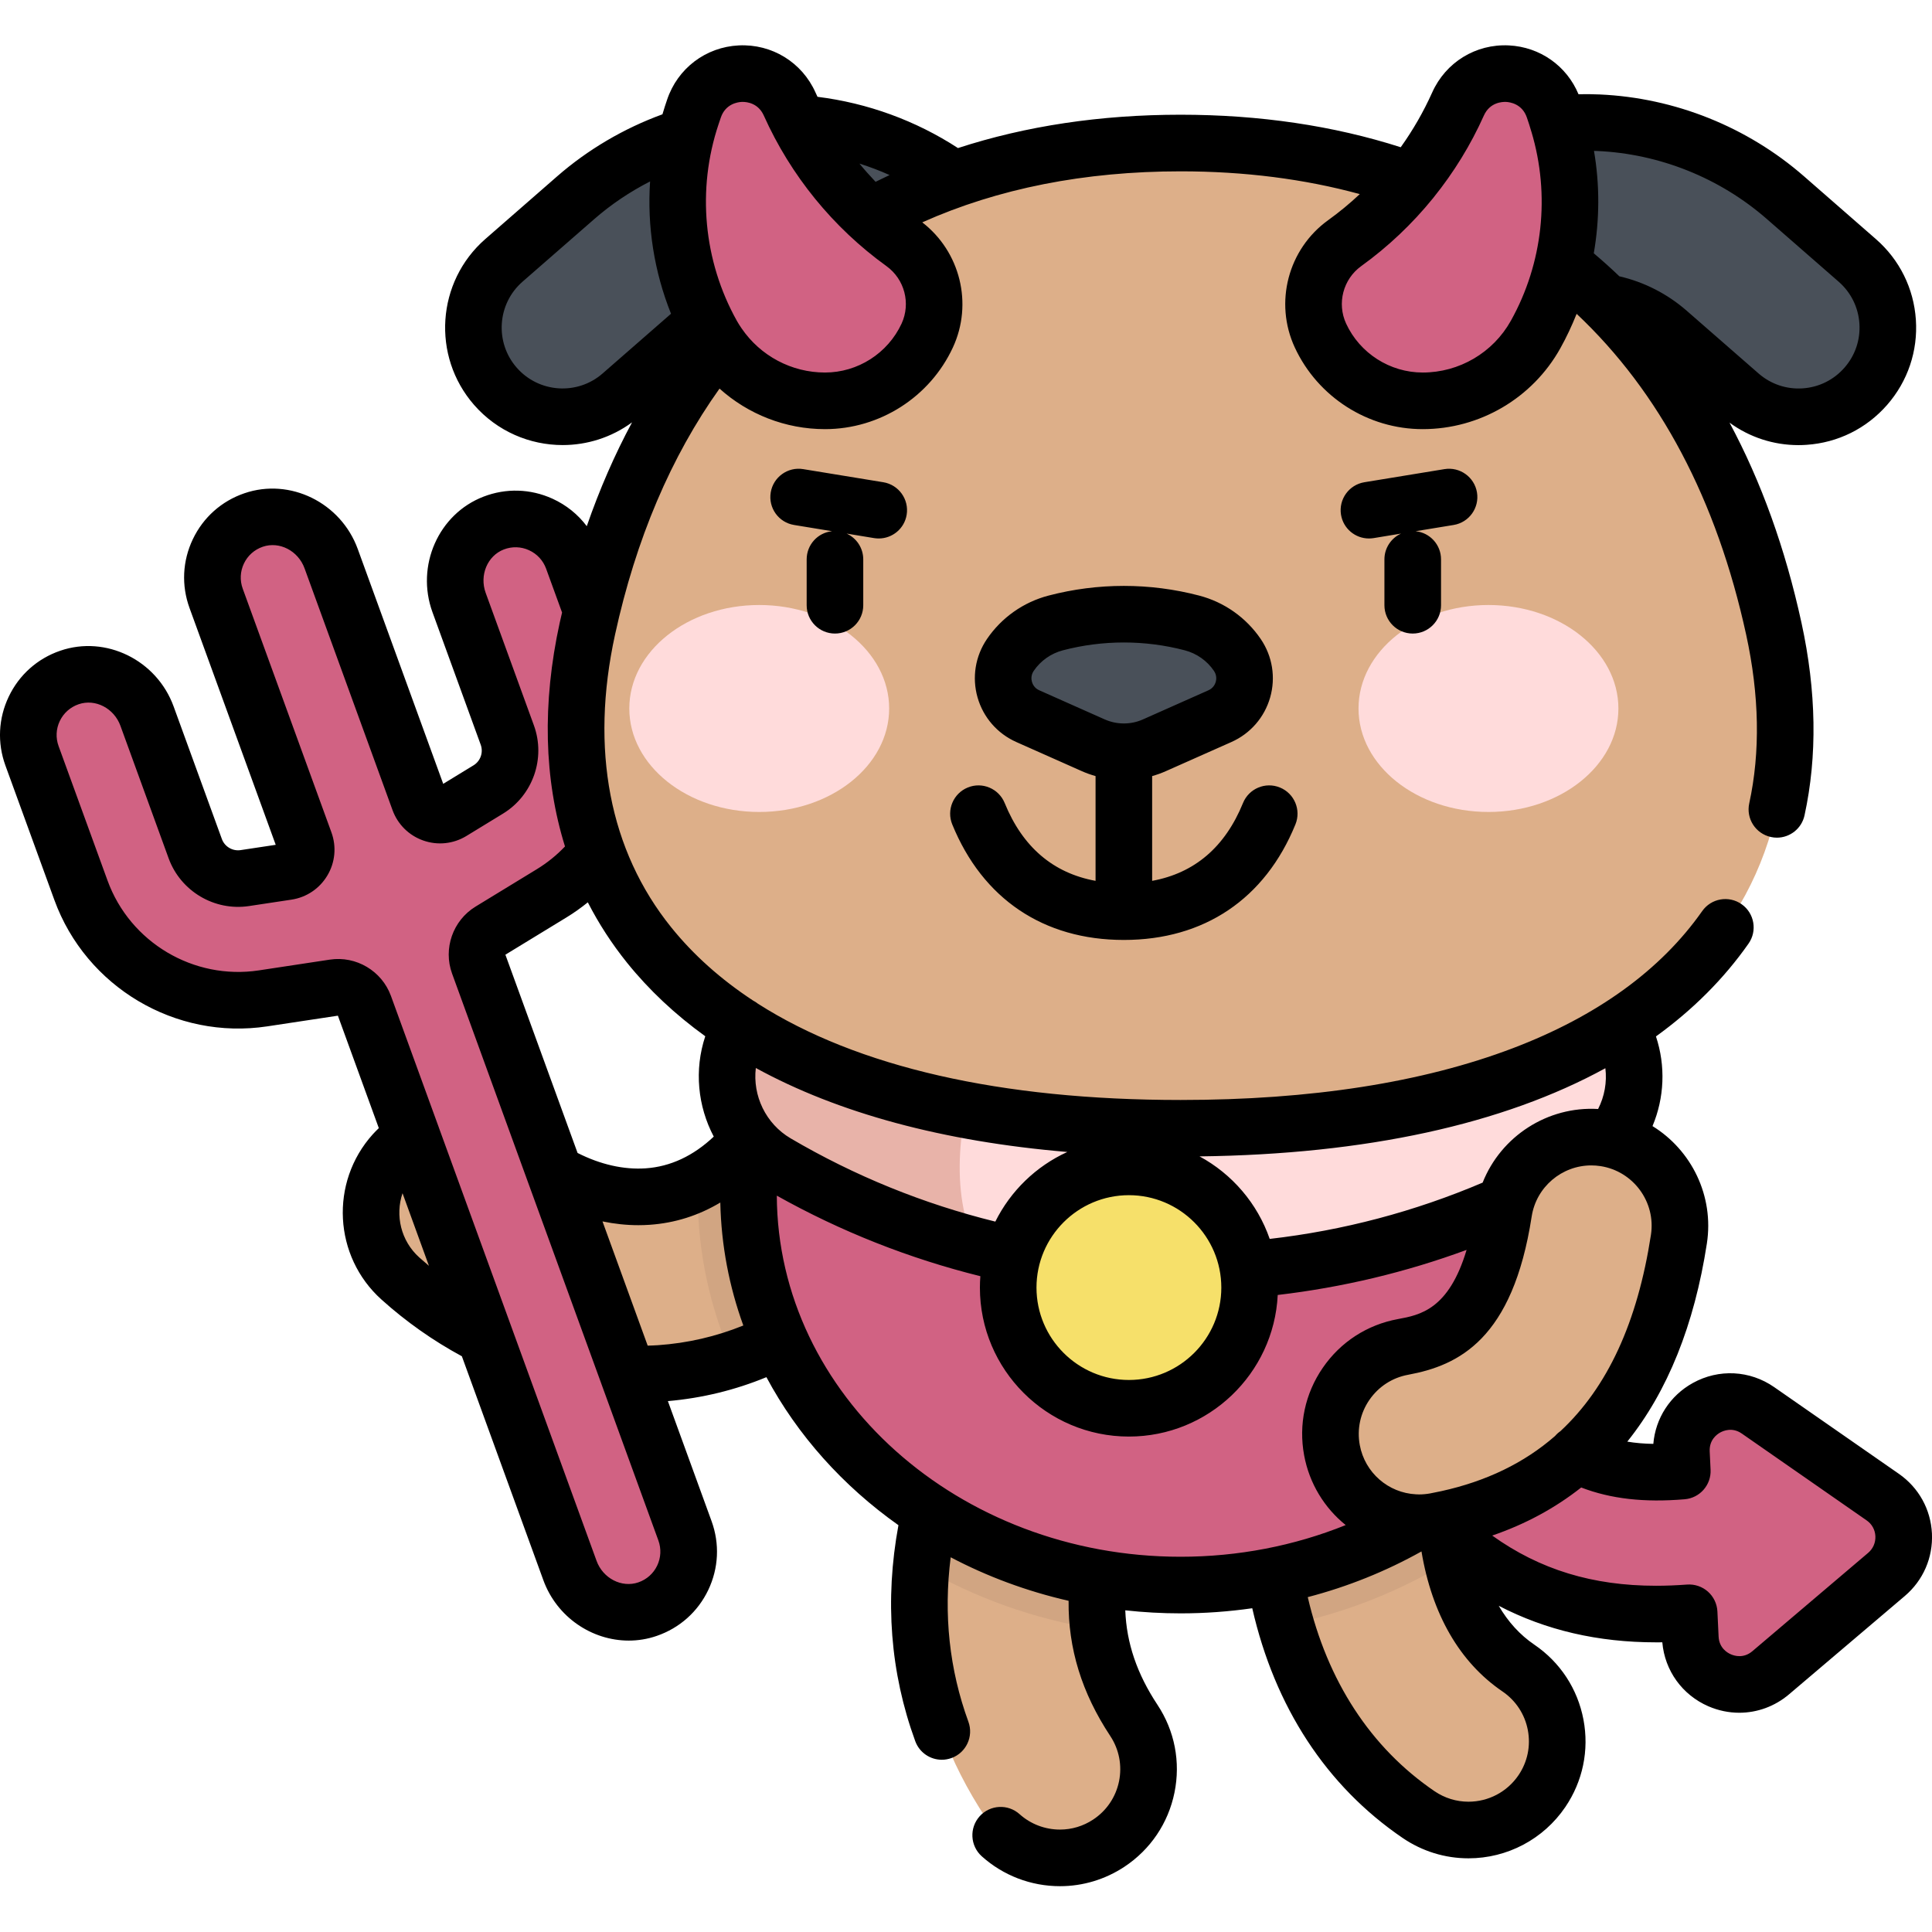 <svg width="66" height="66" viewBox="0 0 66 66" fill="none" xmlns="http://www.w3.org/2000/svg">
<g clip-path="url(#clip0_1591_25850)">
<path d="M64.319 51.144L60.058 48.18C58.922 47.39 57.373 48.247 57.44 49.629L57.47 50.254C54.596 50.496 52.587 49.672 50.44 45.995C49.765 44.84 48.281 44.45 47.126 45.125C45.971 45.8 45.581 47.283 46.256 48.438C49.39 53.806 53.071 55.139 56.575 55.139C56.953 55.139 57.33 55.123 57.704 55.095L57.745 55.953C57.812 57.335 59.435 58.039 60.49 57.144L64.446 53.784C65.28 53.075 65.217 51.769 64.319 51.144Z" fill="#D16283"/>
<path d="M50.439 45.995C49.765 44.84 48.281 44.45 47.126 45.125C45.97 45.8 45.581 47.283 46.256 48.438C47.455 50.492 48.735 51.954 50.054 52.977C51.458 52.038 52.694 50.9 53.713 49.61C52.571 48.978 51.522 47.85 50.439 45.995Z" fill="#B35470"/>
<path d="M50.165 62.516C49.579 62.516 48.986 62.346 48.464 61.991C44.979 59.619 43.151 55.456 43.318 50.268C43.372 48.597 44.772 47.281 46.441 47.339C48.113 47.393 49.425 48.791 49.371 50.463C49.302 52.614 49.68 55.493 51.872 56.984C53.254 57.925 53.612 59.809 52.671 61.191C52.085 62.052 51.133 62.516 50.165 62.516Z" fill="#DDAF89"/>
<path d="M36.21 63.468C35.228 63.468 34.264 62.99 33.682 62.11C31.112 58.223 30.714 53.906 32.5 49.276C33.102 47.715 34.855 46.938 36.415 47.54C37.975 48.142 38.753 49.895 38.15 51.455C37.081 54.227 37.267 56.551 38.733 58.769C39.656 60.164 39.273 62.043 37.878 62.965C37.364 63.305 36.784 63.468 36.21 63.468Z" fill="#DDAF89"/>
<path d="M21.82 46.943C18.941 46.943 16.01 45.774 13.677 43.674C12.434 42.555 12.333 40.641 13.452 39.398C14.57 38.155 16.485 38.054 17.728 39.172C19.044 40.357 20.647 40.978 22.125 40.876C23.423 40.787 24.579 40.151 25.561 38.987C26.639 37.708 28.549 37.545 29.828 38.624C31.106 39.702 31.268 41.612 30.191 42.891C28.14 45.322 25.495 46.715 22.541 46.918C22.302 46.934 22.061 46.943 21.82 46.943Z" fill="#DDAF89"/>
<path d="M16.865 17.869C15.797 18.279 15.292 19.508 15.683 20.583L17.331 25.111C17.584 25.806 17.312 26.584 16.68 26.97L15.429 27.733C15.019 27.984 14.483 27.796 14.319 27.345L11.312 19.084C10.921 18.009 9.744 17.393 8.662 17.764C7.559 18.143 6.986 19.35 7.383 20.441L10.413 28.767C10.578 29.217 10.288 29.705 9.814 29.777L8.363 29.996C7.632 30.107 6.923 29.687 6.67 28.991L5.022 24.463C4.631 23.388 3.454 22.772 2.372 23.143C1.27 23.522 0.696 24.729 1.093 25.82L2.765 30.413C3.695 32.967 6.297 34.512 8.985 34.106L11.414 33.738C11.86 33.671 12.292 33.928 12.446 34.352L19.471 53.651C19.862 54.726 21.039 55.342 22.121 54.971C23.223 54.592 23.796 53.385 23.4 52.294L16.352 32.93C16.197 32.506 16.363 32.032 16.748 31.797L18.845 30.517C21.166 29.101 22.166 26.244 21.236 23.69L19.565 19.097C19.168 18.006 17.953 17.45 16.865 17.869Z" fill="#D16283"/>
<path d="M49.371 50.463C49.425 48.791 48.113 47.393 46.442 47.339C44.772 47.281 43.372 48.597 43.318 50.268C43.257 52.17 43.465 53.934 43.923 55.522C45.984 55.102 47.902 54.328 49.594 53.275C49.388 52.311 49.343 51.328 49.371 50.463Z" fill="#D1A582"/>
<path d="M36.415 47.54C34.855 46.938 33.102 47.715 32.5 49.275C31.943 50.72 31.598 52.135 31.465 53.515C33.278 54.575 35.33 55.319 37.53 55.665C37.358 54.359 37.564 52.974 38.15 51.455C38.752 49.895 37.975 48.142 36.415 47.54Z" fill="#D1A582"/>
<path d="M29.827 38.624C28.549 37.545 26.638 37.708 25.56 38.987C25.035 39.609 24.459 40.079 23.84 40.397C23.835 40.531 23.834 40.664 23.834 40.798C23.834 42.792 24.259 44.696 25.031 46.44C26.982 45.814 28.736 44.615 30.19 42.891C31.268 41.612 31.106 39.702 29.827 38.624Z" fill="#D1A582"/>
<path d="M55.093 40.798C55.093 33.425 48.484 27.448 40.331 27.448C32.178 27.448 25.569 33.425 25.569 40.798C25.569 48.171 32.178 54.148 40.331 54.148C48.484 54.148 55.093 48.171 55.093 40.798Z" fill="#D16283"/>
<path d="M53.663 32.227C50.046 35.229 45.399 37.034 40.331 37.034C35.262 37.034 30.616 35.229 26.998 32.227C26.229 33.223 25.588 34.308 25.101 35.462C24.439 37.035 25.05 38.858 26.522 39.722C30.574 42.101 35.292 43.466 40.33 43.466C45.369 43.466 50.087 42.101 54.139 39.722C55.612 38.858 56.222 37.035 55.56 35.462C55.074 34.308 54.432 33.223 53.663 32.227Z" fill="#FFDBDB"/>
<path d="M33.608 35.928C31.172 35.1 28.938 33.835 26.998 32.227C26.23 33.223 25.588 34.308 25.102 35.462C24.439 37.035 25.05 38.858 26.522 39.722C28.629 40.959 30.917 41.919 33.336 42.558C32.449 40.777 32.7 38.104 33.608 35.928Z" fill="#E8B3A9"/>
<path d="M34.6 14.408C33.98 14.408 33.353 14.219 32.812 13.826L29.062 11.102C27.421 9.91 25.206 10.008 23.678 11.343L21.222 13.487C19.954 14.594 18.029 14.463 16.923 13.195C15.816 11.928 15.946 10.003 17.214 8.896L19.669 6.752C21.439 5.207 23.707 4.297 26.055 4.192C28.403 4.087 30.743 4.79 32.644 6.171L36.394 8.895C37.756 9.884 38.057 11.789 37.068 13.151C36.472 13.972 35.543 14.408 34.6 14.408Z" fill="#495059"/>
<path d="M46.061 14.408C45.119 14.408 44.19 13.972 43.594 13.151C42.605 11.789 42.907 9.883 44.268 8.895L48.018 6.171C49.919 4.79 52.26 4.088 54.607 4.192C56.955 4.297 59.223 5.207 60.993 6.752L63.448 8.896C64.716 10.002 64.847 11.927 63.74 13.195C62.632 14.463 60.707 14.594 59.44 13.486L56.985 11.343C55.456 10.008 53.242 9.909 51.6 11.102L47.85 13.826C47.309 14.219 46.683 14.408 46.061 14.408Z" fill="#495059"/>
<path d="M40.331 38.544C55.801 38.544 62.772 31.457 60.596 21.479C58.258 10.755 50.893 4.885 40.331 4.885C29.768 4.885 22.404 10.755 20.065 21.479C17.889 31.457 24.861 38.544 40.331 38.544Z" fill="#DDAF89"/>
<path d="M42.688 43.986C42.688 46.263 40.842 48.109 38.565 48.109C36.287 48.109 34.441 46.263 34.441 43.986C34.441 41.708 36.287 39.862 38.565 39.862C40.842 39.862 42.688 41.708 42.688 43.986Z" fill="#F6E06A"/>
<path d="M30.375 24.203C30.375 22.25 28.388 20.668 25.937 20.668C23.485 20.668 21.498 22.25 21.498 24.203C21.498 26.155 23.485 27.738 25.937 27.738C28.388 27.738 30.375 26.155 30.375 24.203Z" fill="#FFDBDB"/>
<path d="M55.287 24.203C55.287 22.25 53.299 20.668 50.848 20.668C48.396 20.668 46.409 22.25 46.409 24.203C46.409 26.155 48.396 27.738 50.848 27.738C53.299 27.738 55.287 26.155 55.287 24.203Z" fill="#FFDBDB"/>
<path d="M40.72 21.281C39.194 20.881 37.59 20.881 36.064 21.281C35.432 21.446 34.881 21.835 34.514 22.375C34.018 23.105 34.303 24.106 35.109 24.465L37.346 25.459C38.012 25.755 38.773 25.755 39.438 25.459L41.675 24.465C42.481 24.106 42.767 23.105 42.27 22.375C41.903 21.835 41.352 21.446 40.72 21.281Z" fill="#495059"/>
<path d="M45.109 11.462C45.739 12.822 47.101 13.693 48.6 13.693C50.202 13.693 51.678 12.826 52.459 11.427C53.733 9.141 53.986 6.423 53.155 3.941L53.079 3.714C52.57 2.196 50.463 2.092 49.809 3.553C48.958 5.451 47.623 7.091 45.936 8.307C44.94 9.025 44.593 10.348 45.109 11.462Z" fill="#D16283"/>
<path d="M31.676 11.462C31.046 12.822 29.683 13.693 28.184 13.693C26.582 13.693 25.106 12.826 24.326 11.427C23.051 9.141 22.798 6.423 23.63 3.941L23.706 3.714C24.214 2.196 26.321 2.092 26.976 3.553C27.826 5.451 29.162 7.091 30.849 8.307C31.844 9.025 32.191 10.348 31.676 11.462Z" fill="#D16283"/>
<path d="M48.476 52.019C47.044 52.019 45.771 50.999 45.502 49.54C45.198 47.896 46.285 46.316 47.93 46.013C49.289 45.762 50.788 45.179 51.369 41.412C51.623 39.759 53.168 38.626 54.823 38.88C56.476 39.135 57.609 40.681 57.354 42.335C56.502 47.864 53.701 51.106 49.029 51.968C48.843 52.002 48.659 52.019 48.476 52.019Z" fill="#DDAF89"/>
<path d="M65.998 52.386C65.958 51.563 65.547 50.821 64.871 50.35L60.61 47.387C59.779 46.809 58.715 46.755 57.83 47.245C57.049 47.677 56.553 48.454 56.48 49.325C56.163 49.32 55.869 49.295 55.591 49.248C56.967 47.533 57.881 45.26 58.309 42.482C58.561 40.847 57.779 39.287 56.452 38.469C56.857 37.504 56.906 36.417 56.57 35.406C57.831 34.495 58.889 33.437 59.732 32.236C60.039 31.799 59.933 31.195 59.496 30.889C59.058 30.582 58.456 30.688 58.149 31.125C56.738 33.136 54.563 34.712 51.682 35.808C48.598 36.981 44.779 37.577 40.331 37.577C34.182 37.577 29.28 36.449 25.892 34.288C25.841 34.247 25.786 34.212 25.727 34.181C24.626 33.458 23.689 32.622 22.928 31.677C20.819 29.058 20.155 25.603 21.01 21.684C21.722 18.419 22.922 15.597 24.58 13.275C25.555 14.152 26.834 14.66 28.184 14.66C30.053 14.66 31.768 13.564 32.553 11.868C33.245 10.373 32.802 8.597 31.506 7.596C34.09 6.44 37.05 5.853 40.331 5.853C42.51 5.853 44.562 6.114 46.452 6.631C46.112 6.95 45.751 7.249 45.37 7.523C44.001 8.51 43.523 10.337 44.231 11.868C45.017 13.564 46.731 14.66 48.601 14.66C50.551 14.66 52.353 13.602 53.303 11.898C53.516 11.517 53.699 11.123 53.86 10.721C56.7 13.394 58.647 17.074 59.652 21.684C60.103 23.755 60.138 25.692 59.757 27.442C59.642 27.964 59.973 28.479 60.495 28.593C60.564 28.609 60.633 28.616 60.702 28.616C61.146 28.616 61.547 28.307 61.645 27.855C62.087 25.83 62.052 23.616 61.541 21.273C60.988 18.737 60.166 16.456 59.083 14.438C59.769 14.939 60.587 15.206 61.438 15.206C61.53 15.206 61.623 15.203 61.715 15.196C62.785 15.124 63.762 14.639 64.468 13.831C65.173 13.024 65.521 11.99 65.449 10.92C65.376 9.85 64.892 8.873 64.084 8.168L61.629 6.024C59.694 4.335 57.216 3.341 54.65 3.227C54.41 3.216 54.168 3.214 53.924 3.219C53.521 2.25 52.607 1.603 51.545 1.551C50.416 1.495 49.389 2.126 48.926 3.158C48.63 3.818 48.269 4.445 47.851 5.03C45.552 4.293 43.026 3.919 40.331 3.919C37.59 3.919 35.046 4.303 32.726 5.058C31.282 4.119 29.641 3.521 27.927 3.307C27.905 3.257 27.881 3.208 27.858 3.158C27.396 2.126 26.367 1.496 25.238 1.551C24.11 1.606 23.148 2.335 22.789 3.407L22.713 3.635C22.683 3.724 22.657 3.815 22.63 3.905C21.313 4.385 20.079 5.111 19.033 6.024L16.578 8.167C14.911 9.623 14.739 12.164 16.194 13.831C16.987 14.739 18.101 15.204 19.221 15.204C20.051 15.204 20.884 14.948 21.592 14.428C20.996 15.534 20.481 16.718 20.045 17.975C19.743 17.573 19.345 17.251 18.873 17.036C18.123 16.695 17.287 16.67 16.518 16.966C14.979 17.558 14.197 19.329 14.774 20.914L16.422 25.442C16.518 25.704 16.414 26 16.176 26.145L15.141 26.777L12.221 18.754C11.644 17.169 9.907 16.315 8.348 16.851C7.568 17.118 6.943 17.675 6.588 18.419C6.233 19.162 6.193 19.998 6.475 20.772L9.419 28.86L8.219 29.041C7.944 29.083 7.674 28.923 7.579 28.661L5.931 24.133C5.354 22.548 3.616 21.694 2.058 22.23C1.278 22.497 0.654 23.054 0.299 23.798C-0.056 24.541 -0.097 25.377 0.185 26.151L1.857 30.744C2.94 33.72 5.999 35.536 9.13 35.062L11.543 34.697L12.941 38.538C12.87 38.607 12.8 38.678 12.733 38.751C11.26 40.389 11.393 42.92 13.03 44.393C13.872 45.151 14.795 45.801 15.778 46.332L18.562 53.982C19.023 55.246 20.221 56.045 21.479 56.045C21.797 56.045 22.12 55.994 22.435 55.885C23.215 55.617 23.84 55.061 24.195 54.317C24.55 53.574 24.59 52.738 24.308 51.964L22.816 47.864C23.983 47.762 25.11 47.488 26.182 47.046C27.244 49.031 28.795 50.76 30.692 52.103C30.22 54.662 30.412 57.141 31.266 59.48C31.409 59.872 31.779 60.116 32.174 60.116C32.284 60.116 32.396 60.096 32.505 60.057C33.007 59.874 33.265 59.319 33.082 58.817C32.431 57.034 32.229 55.149 32.477 53.199C33.722 53.855 35.075 54.359 36.505 54.686C36.487 56.314 36.955 57.832 37.927 59.302C38.231 59.762 38.337 60.312 38.228 60.851C38.117 61.391 37.804 61.855 37.344 62.159C37.006 62.383 36.614 62.501 36.211 62.501C35.699 62.501 35.209 62.314 34.831 61.975C34.434 61.618 33.823 61.65 33.466 62.047C33.109 62.444 33.141 63.056 33.538 63.413C34.271 64.072 35.221 64.435 36.211 64.435C36.995 64.435 37.755 64.205 38.411 63.772C39.301 63.183 39.909 62.283 40.122 61.237C40.335 60.192 40.129 59.126 39.539 58.236C38.842 57.181 38.485 56.137 38.441 55.011C39.061 55.079 39.691 55.115 40.331 55.115C41.156 55.115 41.974 55.055 42.779 54.94C43.548 58.312 45.31 61.014 47.92 62.79C48.587 63.243 49.362 63.483 50.165 63.483C51.49 63.483 52.726 62.83 53.471 61.735C54.071 60.853 54.292 59.79 54.093 58.742C53.893 57.693 53.298 56.785 52.416 56.185C51.923 55.85 51.519 55.405 51.199 54.856C52.809 55.692 54.587 56.105 56.575 56.105C56.645 56.105 56.716 56.105 56.787 56.104C56.87 57.07 57.467 57.901 58.362 58.29C58.703 58.437 59.061 58.51 59.416 58.51C60.026 58.51 60.628 58.295 61.116 57.881L65.072 54.521C65.7 53.987 66.037 53.209 65.998 52.386ZM54.453 5.155C54.49 5.156 54.527 5.156 54.564 5.158C56.694 5.253 58.751 6.078 60.357 7.481L62.812 9.624C63.23 9.989 63.482 10.496 63.52 11.051C63.557 11.605 63.377 12.141 63.011 12.559C62.645 12.978 62.139 13.229 61.584 13.267C61.029 13.304 60.494 13.124 60.075 12.758L57.62 10.615C56.957 10.036 56.167 9.634 55.32 9.439C55.037 9.168 54.746 8.906 54.446 8.653C54.646 7.5 54.652 6.316 54.453 5.155ZM48.956 6.769C48.963 6.761 48.971 6.751 48.977 6.742C49.663 5.891 50.241 4.953 50.691 3.948C50.896 3.491 51.325 3.476 51.451 3.482C51.578 3.488 52.003 3.545 52.162 4.02L52.238 4.248C52.265 4.328 52.288 4.41 52.312 4.491C52.314 4.498 52.317 4.505 52.319 4.512C52.959 6.66 52.709 8.993 51.614 10.956C51.005 12.048 49.85 12.726 48.601 12.726C47.482 12.726 46.456 12.07 45.986 11.056C45.666 10.363 45.882 9.538 46.501 9.091C47.421 8.428 48.246 7.645 48.956 6.769ZM30.389 5.98C30.229 6.055 30.069 6.132 29.911 6.211C29.72 6.01 29.536 5.804 29.36 5.589C29.711 5.7 30.054 5.829 30.389 5.98ZM24.546 4.248L24.623 4.02C24.782 3.545 25.207 3.488 25.333 3.482C25.344 3.481 25.356 3.481 25.369 3.481C25.527 3.481 25.905 3.528 26.093 3.948C27.012 5.999 28.461 7.777 30.283 9.091C30.902 9.538 31.119 10.363 30.799 11.056C30.328 12.07 29.302 12.726 28.184 12.726C27.039 12.726 25.976 12.156 25.337 11.221C25.332 11.215 25.327 11.208 25.323 11.201C25.269 11.122 25.218 11.041 25.17 10.956C24.03 8.912 23.803 6.467 24.546 4.248ZM20.586 12.758C19.722 13.513 18.405 13.423 17.651 12.559C16.896 11.695 16.985 10.379 17.849 9.624L20.305 7.481C20.878 6.98 21.522 6.549 22.208 6.198C22.104 7.733 22.348 9.281 22.923 10.718L20.586 12.758ZM20.081 30.825C20.453 31.551 20.9 32.241 21.422 32.89C22.173 33.822 23.067 34.66 24.093 35.4C23.709 36.556 23.837 37.794 24.383 38.828C23.683 39.489 22.904 39.853 22.058 39.912C21.309 39.963 20.51 39.782 19.731 39.387L17.265 32.614L19.349 31.342C19.605 31.186 19.849 31.012 20.081 30.825ZM14.323 42.956C13.693 42.389 13.495 41.518 13.751 40.762L14.653 43.242C14.542 43.148 14.432 43.053 14.323 42.956ZM22.45 53.484C22.32 53.755 22.092 53.958 21.807 54.056C21.239 54.251 20.598 53.921 20.379 53.32L14.994 38.525C14.994 38.524 14.993 38.523 14.993 38.521L13.355 34.021C13.044 33.168 12.167 32.647 11.269 32.782L8.841 33.15C6.616 33.486 4.443 32.196 3.674 30.082L2.002 25.489C1.899 25.207 1.913 24.902 2.043 24.63C2.173 24.359 2.401 24.156 2.686 24.058C3.255 23.862 3.895 24.193 4.114 24.794L5.761 29.322C6.171 30.445 7.325 31.131 8.508 30.952L9.958 30.733C10.472 30.655 10.919 30.354 11.184 29.907C11.45 29.461 11.5 28.924 11.322 28.435L8.292 20.11C8.189 19.827 8.204 19.522 8.333 19.251C8.462 18.979 8.691 18.776 8.976 18.678C9.544 18.483 10.185 18.813 10.404 19.415L13.41 27.676C13.588 28.164 13.972 28.543 14.462 28.714C14.953 28.886 15.488 28.829 15.932 28.559L17.184 27.794C18.204 27.172 18.648 25.904 18.239 24.78L16.591 20.252C16.373 19.651 16.651 18.986 17.212 18.77C17.493 18.662 17.799 18.671 18.072 18.796C18.346 18.921 18.553 19.145 18.656 19.427L19.201 20.925C19.174 21.04 19.146 21.155 19.121 21.272C18.517 24.039 18.585 26.62 19.301 28.916C19.017 29.215 18.696 29.475 18.342 29.691L16.245 30.971C15.47 31.445 15.133 32.407 15.444 33.26L18.041 40.398L20.544 47.274C20.545 47.276 20.545 47.278 20.546 47.28L22.491 52.624C22.594 52.907 22.579 53.213 22.45 53.484ZM22.474 45.954C22.359 45.962 22.242 45.965 22.126 45.969L20.582 41.725C20.991 41.81 21.401 41.854 21.806 41.854C21.935 41.854 22.063 41.85 22.191 41.841C23.055 41.781 23.862 41.526 24.607 41.08C24.638 42.545 24.912 43.955 25.393 45.281C24.465 45.657 23.488 45.884 22.474 45.954ZM56.398 42.187C55.939 45.171 54.916 47.393 53.306 48.891C53.238 48.937 53.177 48.993 53.123 49.056C52.068 49.977 50.773 50.603 49.231 50.941C49.228 50.942 49.225 50.942 49.221 50.943C49.1 50.969 48.978 50.995 48.853 51.018C48.729 51.04 48.602 51.052 48.476 51.052C48.455 51.052 48.435 51.05 48.415 51.049C48.401 51.048 48.387 51.048 48.374 51.048C47.426 51.001 46.627 50.309 46.452 49.365C46.352 48.823 46.469 48.275 46.781 47.822C47.094 47.368 47.563 47.063 48.105 46.964C49.828 46.645 51.677 45.754 52.324 41.56C52.481 40.542 53.361 39.812 54.36 39.812C54.464 39.812 54.569 39.82 54.675 39.836C55.799 40.009 56.572 41.064 56.398 42.187ZM54.842 36.492C54.9 36.968 54.813 37.454 54.594 37.885C52.862 37.783 51.275 38.821 50.649 40.4C48.327 41.389 45.886 42.035 43.375 42.323C42.956 41.112 42.091 40.106 40.978 39.504C46.668 39.433 51.346 38.407 54.842 36.492ZM41.722 43.986C41.722 45.727 40.306 47.142 38.565 47.142C36.824 47.142 35.408 45.727 35.408 43.986C35.408 42.245 36.824 40.829 38.565 40.829C40.306 40.829 41.722 42.245 41.722 43.986ZM25.82 36.484C28.638 38.027 32.217 38.995 36.461 39.353C35.393 39.84 34.523 40.684 34.002 41.732C31.547 41.127 29.199 40.173 27.011 38.889C26.156 38.387 25.707 37.428 25.82 36.484ZM40.331 53.181C32.742 53.181 26.565 47.651 26.537 40.845C28.726 42.071 31.06 42.993 33.491 43.597C33.481 43.725 33.475 43.855 33.475 43.986C33.475 46.792 35.758 49.075 38.565 49.075C41.287 49.075 43.517 46.928 43.649 44.238C45.86 43.979 48.021 43.464 50.101 42.698C49.491 44.739 48.507 44.923 47.754 45.062C46.704 45.255 45.793 45.846 45.189 46.725C44.583 47.604 44.357 48.666 44.551 49.715C44.73 50.684 45.249 51.517 45.971 52.099C44.207 52.81 42.291 53.181 40.331 53.181ZM51.327 57.783C51.782 58.093 52.09 58.561 52.193 59.102C52.296 59.643 52.182 60.192 51.872 60.647C51.487 61.212 50.849 61.549 50.165 61.549C49.752 61.549 49.352 61.425 49.008 61.192C46.825 59.706 45.341 57.424 44.675 54.56C46.037 54.205 47.343 53.68 48.56 52.999C48.918 55.144 49.863 56.787 51.327 57.783ZM63.82 53.047L59.864 56.407C59.564 56.662 59.252 56.568 59.132 56.515C59.011 56.464 58.729 56.3 58.71 55.907L58.669 55.048C58.656 54.788 58.539 54.544 58.344 54.371C58.149 54.199 57.892 54.112 57.632 54.131C57.268 54.158 56.913 54.172 56.575 54.172C54.407 54.172 52.602 53.621 50.976 52.457C52.11 52.068 53.125 51.519 54.016 50.815C55.029 51.205 56.17 51.333 57.551 51.217C58.07 51.174 58.461 50.727 58.436 50.208L58.406 49.583C58.387 49.189 58.651 48.999 58.766 48.936C58.881 48.873 59.183 48.749 59.505 48.974L63.766 51.938C63.947 52.062 64.056 52.26 64.066 52.479C64.076 52.698 63.987 52.905 63.82 53.047ZM30.02 18.395C30.485 18.395 30.896 18.059 30.973 17.585C31.059 17.058 30.702 16.561 30.176 16.474L27.439 16.026C26.913 15.939 26.415 16.297 26.329 16.823C26.242 17.351 26.599 17.848 27.127 17.934L28.425 18.147C27.937 18.196 27.557 18.608 27.557 19.109V20.676C27.557 21.21 27.99 21.643 28.523 21.643C29.058 21.643 29.49 21.21 29.49 20.676V19.109C29.49 18.717 29.257 18.38 28.922 18.228L29.863 18.383C29.915 18.391 29.968 18.395 30.02 18.395ZM34.321 27.432C34.119 26.938 33.555 26.7 33.061 26.902C32.566 27.104 32.329 27.668 32.53 28.162C33.568 30.708 35.65 32.11 38.392 32.11C41.135 32.11 43.217 30.708 44.254 28.162C44.455 27.668 44.218 27.103 43.723 26.902C43.228 26.7 42.664 26.938 42.463 27.432C41.85 28.937 40.808 29.826 39.359 30.091V26.512C39.519 26.467 39.677 26.411 39.831 26.342L42.068 25.348C42.715 25.06 43.197 24.505 43.391 23.824C43.585 23.143 43.468 22.417 43.07 21.832C42.571 21.098 41.824 20.57 40.965 20.346C39.282 19.905 37.503 19.905 35.82 20.346C34.961 20.57 34.214 21.098 33.715 21.831C33.317 22.417 33.2 23.143 33.394 23.824C33.588 24.505 34.07 25.06 34.717 25.348L36.953 26.342C37.107 26.411 37.266 26.467 37.426 26.512V30.091C35.977 29.826 34.934 28.937 34.321 27.432ZM35.502 23.581C35.335 23.507 35.275 23.369 35.253 23.294C35.232 23.219 35.211 23.07 35.313 22.919C35.549 22.572 35.903 22.322 36.309 22.216C36.99 22.037 37.691 21.948 38.392 21.948C39.093 21.948 39.794 22.037 40.475 22.216C40.881 22.322 41.235 22.572 41.471 22.919C41.573 23.07 41.553 23.219 41.532 23.294C41.51 23.369 41.449 23.507 41.282 23.581L39.045 24.576C38.63 24.761 38.154 24.76 37.739 24.576L35.502 23.581ZM50.456 16.823C50.369 16.297 49.872 15.94 49.345 16.026L46.609 16.474C46.082 16.561 45.725 17.058 45.811 17.585C45.889 18.059 46.299 18.395 46.764 18.395C46.816 18.395 46.868 18.391 46.922 18.383L47.862 18.228C47.528 18.38 47.294 18.717 47.294 19.108V20.676C47.294 21.21 47.727 21.643 48.261 21.643C48.794 21.643 49.228 21.21 49.228 20.676V19.108C49.228 18.608 48.847 18.196 48.359 18.147L49.658 17.934C50.185 17.848 50.542 17.351 50.456 16.823Z" fill="black"/>
</g>
<defs>
<clipPath id="clip0_1591_25850">
<rect width="66.001" height="66" fill="white" transform="translate(-0)"/>
</clipPath>
</defs>
</svg>
